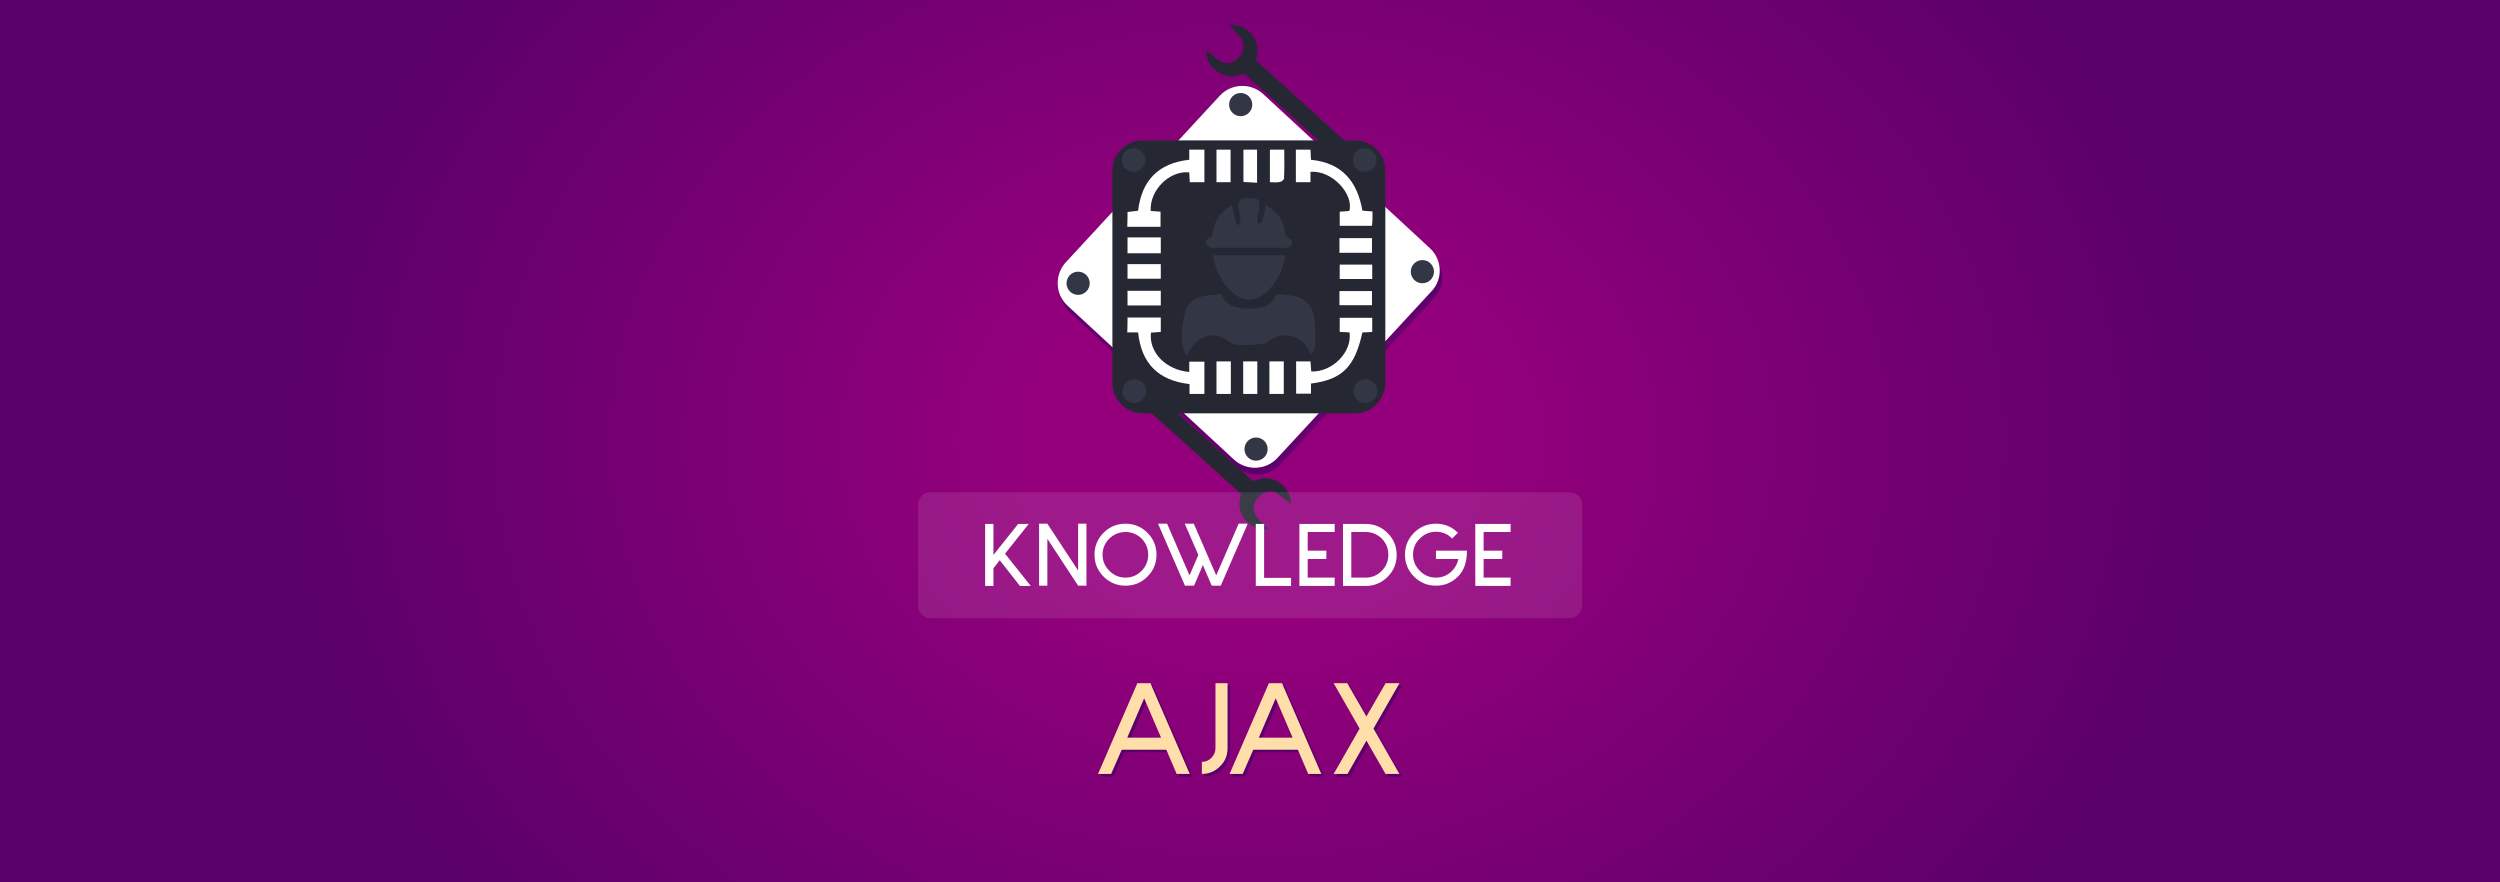 <svg xmlns="http://www.w3.org/2000/svg" viewBox="0 0 992 350"><rect x="0" y="0" width="992" height="350" fill="#808080" stroke="none"/><style>.st6{fill:#252833}.st7{fill:#fff}.st8{fill:#333645}</style><radialGradient id="SVGID_1_" cx="496" cy="175" r="383.805" gradientTransform="matrix(1 0 0 .794 0 36.076)" gradientUnits="userSpaceOnUse"><stop offset=".233" stop-color="#94007c"/><stop offset="1" stop-color="#5a006a"/></radialGradient><path fill="url(#SVGID_1_)" d="M0 0h992v350H0z"/><radialGradient id="SVGID_2_" cx="496.499" cy="112.516" r="75.818" gradientUnits="userSpaceOnUse"><stop offset=".233" stop-color="#94007c"/><stop offset="1" stop-color="#5a006a"/></radialGradient><path d="M569.1 118.2l-61.3 66.3c-4.5 4.8-12.1 5.1-17 .7l-66.3-61.3c-4.8-4.5-5.1-12.1-.7-17l61.3-66.3c4.5-4.8 12.1-5.1 17-.7l66.3 61.3c4.9 4.5 5.2 12.1.7 17z" fill="url(#SVGID_2_)"/><radialGradient id="SVGID_3_" cx="428.754" cy="115.088" r="4.586" gradientUnits="userSpaceOnUse"><stop offset=".233" stop-color="#94007c"/><stop offset="1" stop-color="#5a006a"/></radialGradient><circle cx="428.8" cy="115.1" r="4.6" fill="url(#SVGID_3_)"/><radialGradient id="SVGID_4_" cx="565.429" cy="110.501" r="4.586" gradientUnits="userSpaceOnUse"><stop offset=".233" stop-color="#94007c"/><stop offset="1" stop-color="#5a006a"/></radialGradient><circle cx="565.4" cy="110.5" r="4.6" fill="url(#SVGID_4_)"/><radialGradient id="SVGID_5_" cx="493.269" cy="44.151" r="4.586" gradientUnits="userSpaceOnUse"><stop offset=".233" stop-color="#94007c"/><stop offset="1" stop-color="#5a006a"/></radialGradient><circle cx="493.3" cy="44.2" r="4.6" fill="url(#SVGID_5_)"/><radialGradient id="SVGID_6_" cx="499.385" cy="180.826" r="4.586" gradientUnits="userSpaceOnUse"><stop offset=".233" stop-color="#94007c"/><stop offset="1" stop-color="#5a006a"/></radialGradient><circle cx="499.4" cy="180.8" r="4.6" fill="url(#SVGID_6_)"/><path class="st6" d="M488 10c-.1 0-.1 0-.3.1.2.2.3.3.5.4 1.5 1.4 2.9 2.9 4.1 4.6.8 1.1 1.2 2.2 1.1 3.6 0 1.1-.3 2.1-1 3-.5.6-1 1.2-1.5 1.7-.6.7-1.5 1.1-2.4 1.4-1.6.5-3.1.4-4.5-.7-1.2-.9-2.5-1.9-3.7-2.8-.5-.4-1-.9-1.6-1.4 0 .6 0 1.2.1 1.7.4 2.9 1.9 5.3 4.4 6.9 3.2 2.1 6.5 2.3 10 .8.3-.1.5-.1.8.1 3.2 2.9 6.4 5.8 9.7 8.7 3.9 3.5 7.8 7 11.6 10.5 3.9 3.5 11.4 10.4 15.3 13.9.2.2.3.3.2.6-.2 1-.2 2 0 2.9.6 2.8 2.3 4.8 5 5.7 2.8.9 5.3.4 7.5-1.6 3.2-3 3.2-8.1-.1-11-2.1-1.9-4.6-2.4-7.3-1.6-.3.1-.5 0-.7-.2-3-2.7-9.7-8.7-12.7-11.5-5.2-4.7-10.5-9.5-15.7-14.2-2.7-2.5-5.5-4.9-8.2-7.4-.2-.2-.3-.4-.2-.7.9-2.5.8-5.1-.3-7.5-1.6-3.9-5.8-6.4-10.1-6zm54.1 54.4c.1 2.2-1.6 4-3.7 4.1-2.1.1-3.9-1.6-4-3.7-.1-2.1 1.6-4 3.7-4.1 2 0 3.9 1.6 4 3.7z" id="aXo4f3.tif_3_"/><path class="st6" d="M502.9 210c.1 0 .1 0 .3-.1-.2-.2-.3-.3-.5-.4-1.5-1.4-2.9-2.9-4.1-4.6-.8-1.1-1.2-2.2-1.1-3.6 0-1.1.3-2.1 1-3 .5-.6 1-1.2 1.5-1.7.6-.7 1.5-1.1 2.4-1.4 1.6-.5 3.1-.4 4.5.7 1.2.9 2.5 1.9 3.7 2.8.5.4 1 .9 1.6 1.4 0-.6 0-1.2-.1-1.7-.4-2.9-1.9-5.3-4.4-6.9-3.2-2.1-6.5-2.3-10-.8-.3.1-.5.1-.8-.1-3.2-2.9-6.4-5.8-9.7-8.7-3.9-3.5-7.8-7-11.6-10.5-3.9-3.5-13.1-11.7-17-15.2-.2-.2-.3-.3-.2-.6.2-1 .2-2 0-2.9-.6-2.8-2.3-4.8-5-5.7-2.8-.9-5.3-.4-7.5 1.6-3.2 3-3.2 8.1.1 11 2.1 1.9 4.6 2.4 7.3 1.6.3-.1.5 0 .7.2 3 2.7 11.3 10.1 14.3 12.8 5.2 4.7 10.5 9.5 15.7 14.2 2.7 2.5 5.5 4.9 8.2 7.4.2.2.3.4.2.7-.9 2.5-.8 5.1.3 7.5 1.7 3.9 5.9 6.4 10.2 6zm-55.8-55.8c-.1-2.2 1.6-4 3.7-4.1 2.1-.1 3.9 1.6 4 3.7.1 2.1-1.6 4-3.7 4.1-2 .1-3.9-1.6-4-3.7z" id="aXo4f3.tif_2_"/><path class="st7" d="M568.1 115.5l-61.3 66.3c-4.5 4.8-12.1 5.1-17 .7l-66.3-61.3c-4.8-4.5-5.1-12.1-.7-17l61.3-66.3c4.5-4.8 12.1-5.1 17-.7l66.3 61.3c4.9 4.5 5.2 12.2.7 17z"/><circle class="st8" cx="427.8" cy="112.4" r="4.6"/><circle class="st8" cx="564.4" cy="107.8" r="4.6"/><circle class="st8" cx="492.3" cy="41.5" r="4.6"/><circle class="st8" cx="498.4" cy="178.2" r="4.6"/><g><path class="st6" d="M537.7 164h-84.3c-6.6 0-12-5.4-12-12V67.7c0-6.6 5.4-12 12-12h84.3c6.6 0 12 5.4 12 12V152c0 6.6-5.4 12-12 12z"/><circle class="st8" cx="541.8" cy="155.2" r="4.7"/><circle class="st8" cx="450.1" cy="155.2" r="4.7"/><circle class="st8" cx="541.5" cy="63.5" r="4.7"/><circle class="st8" cx="449.8" cy="63.5" r="4.7"/><g><path class="st7" d="M447.4 84.1c1.3-.1 2.7-.3 4.2-.5 1.4-11.9 8-18.9 20.3-20.2v-4h6v12.9h-5.8c-.1-1.3-.1-2.6-.2-3.9-7.9-.8-15.8 7.1-15.3 15.3 1.2.1 2.5.2 3.9.3v6h-13.2c.1-2.1.1-4 .1-5.9zm0 41.9h13.2v5.7l-3.9.3c-.9 7.8 5.9 14.8 15.2 15.6v-4.1h6v12.8H472v-3.9c-12.3-1.4-19.1-8.1-20.4-20.5h-4.3c.1-2 .1-3.9.1-5.9zm0-31.8h13.2v6.3h-13.2v-6.3zm0 10.6h13.2v5.8h-13.2v-5.8zm0 10.6h13.2v5.8h-13.2v-5.8zm66.9 28h5.7c.1 1.4.2 2.7.3 4 8.4.3 16.3-7.7 15.2-15.5-1.2-.1-2.5-.1-3.9-.2v-5.6h12.9v5.6c-1.3.1-2.6.2-3.9.2-3 13.7-8 18.7-20.4 20.3v4h-5.9v-12.8zm5.7-75.2v4.1h-5.8V59.4h5.8c.1 1.3.1 2.6.2 4 12.2 1.2 18.4 8.5 20.4 20.2 1.2.1 2.5.2 4 .3v2.8c0 .9-.1 1.7-.2 2.9h-12.8V84c1.3-.1 2.5-.2 3.8-.3 1.9-6.4-6.7-16.3-15.4-15.5zm11.5 32.1v-5.8h12.9v5.8h-12.9zm.1 4.7h12.9v5.7h-12.9V105zm-.1 10.5h12.9v5.6h-12.9v-5.6zm-27.6-43.2V59.4h5.7c0 3.9.1 7.6-.1 11.4 0 .5-1 1.3-1.6 1.4-1.2.3-2.4.1-4 .1zm-5.1.2c-1.8-.1-3.4-.2-5.4-.3V59.4h5.4v13.1zm-16.1-13.1h5.6v12.9h-5.6V59.4zm10.6 84h5.6v12.9h-5.6v-12.9zm16.1 12.9h-5.7v-12.9h5.7v12.9zm-26.7-12.9h5.7v12.9h-5.7v-12.9z"/></g></g><g id="RlqliZ.tif_1_"><path class="st8" d="M520.4 141c-.7-1.2-1.1-2-1.5-2.7-3.3-5.8-10.8-7-15.9-2.6-1.5 1.3-12.8 1.7-14.3.5-6.4-5.2-13-3.8-16.9 3.4-.2.3-.4.6-1.1 1.6-.7-2.5-1.8-4.4-1.8-6.2 0-3.5.4-7.1 1.2-10.5 1-4.8 4.6-6.8 9.2-7.3 1.7-.2 3.5-.3 5.3-.5 2.1 5.2 6.7 5.7 11.3 5.8 5.6.1 9-1.9 10.6-5.8 2 .2 4 .3 6 .6 5.1.7 8.3 3.6 9 8.8.5 3.6.5 7.3.4 11 .1 1-.8 2.2-1.5 3.9zm-18.2-59.7c4.4 2.4 6.8 5.7 7.6 10.2.3 1.3.1 2.6 1.9 3.1.5.1 1.1 1.4 1 2-.1.6-.9 1.3-1.6 1.6-.5.3-1.3.1-2 .1H482c-.6 0-1.3.1-1.7-.1-.7-.4-1.6-1.1-1.8-1.8-.1-.6.6-1.8 1.1-1.9 1.6-.3 1.6-1.5 1.7-2.6.7-4.6 3.2-8 7.5-10.5.6 2.7 1.2 5.2 1.8 7.7.4 0 .7 0 1.1.1.2-.8.6-1.5.5-2.3-.2-1.9-.8-3.8-.9-5.7 0-.8.8-2.3 1.3-2.4 2-.3 4-.2 6 .1.5.1 1.3 1.5 1.2 2.2-.1 2-.7 4-1 6-.1.6.4 1.3.6 1.9.5-.5 1.4-.9 1.5-1.5.7-2.1 1-4 1.3-6.2z"/><path class="st8" d="M510.1 101.3c-1.2 6.1-3.6 11.3-8.2 15.1-4 3.3-8.4 3.3-12.4 0-4.7-3.9-7.1-9-8.2-15.1h28.8z"/></g><g><path d="M622.7 245.3H369.3c-2.8 0-5-2.2-5-5v-40c0-2.8 2.2-5 5-5h253.5c2.8 0 5 2.2 5 5v40c-.1 2.8-2.3 5-5.1 5z" opacity=".1" fill="#fff"/><path class="st7" d="M404.7 232.5l-8-10.2-2.5 3.2v7h-3.3v-24.6h3.3v12.3l9.8-12.3h4.2l-9.4 11.8 10.2 12.8h-4.3zm10.9-24.7l12.2 18.6v-18.6h3.3v24.6h-3.3l-12.2-18.6v18.6h-3.3v-24.6h3.3zm31 0c3.4 0 6.3 1.2 8.7 3.6 2.4 2.4 3.6 5.3 3.6 8.7s-1.2 6.3-3.6 8.7c-2.4 2.4-5.3 3.6-8.7 3.6-3.4 0-6.3-1.2-8.7-3.6-2.4-2.4-3.6-5.3-3.6-8.7s1.2-6.3 3.6-8.7 5.3-3.6 8.7-3.6zm0 21.4c2.5 0 4.6-.9 6.4-2.7 1.7-1.7 2.6-3.9 2.6-6.4 0-2.5-.9-4.6-2.6-6.4-1.8-1.7-3.9-2.6-6.4-2.6-2.5 0-4.6.9-6.4 2.6-1.8 1.8-2.7 3.9-2.7 6.4 0 2.5.9 4.6 2.7 6.4 1.8 1.8 3.9 2.7 6.4 2.7zm44.9-21.4h3.6l-10.7 24.6h-3.6l-3.5-8.2-3.5 8.2h-3.6l-10.7-24.6h3.6l8.9 20.5 3.5-8.1-5.4-12.4h3.6l8.9 20.5 8.9-20.5zm20.8 24.7h-14v-24.6h3.3v21.4h10.7v3.2zm17.3-24.7v3.3h-10.7v7.4h7.4v3.3h-7.4v7.4h10.7v3.3h-14v-24.6h14zm12.3 24.7h-9v-24.6h9c3.4 0 6.3 1.2 8.7 3.6s3.6 5.3 3.6 8.7-1.2 6.3-3.6 8.7c-2.4 2.4-5.3 3.6-8.7 3.6zm6.4-6c1.7-1.7 2.6-3.9 2.6-6.4 0-2.5-.9-4.6-2.6-6.4-1.8-1.7-3.9-2.6-6.4-2.6h-5.7v18.1h5.7c2.5 0 4.6-.9 6.4-2.7zm21.5-8h12.3c0 4.5-1.2 8-3.6 10.3-2.4 2.4-5.3 3.6-8.7 3.6-3.4 0-6.3-1.2-8.7-3.6-2.4-2.4-3.6-5.3-3.6-8.7 0-3.4 1.2-6.3 3.6-8.7 2.4-2.4 5.3-3.6 8.7-3.6 3.4 0 6.3 1.2 8.7 3.6l-2.3 2.3c-1.7-1.8-3.9-2.7-6.4-2.7-2.5 0-4.6.9-6.4 2.7-1.8 1.7-2.7 3.9-2.7 6.4 0 2.5.9 4.6 2.7 6.4 1.7 1.8 3.9 2.7 6.4 2.7 2.5 0 4.6-.9 6.4-2.7 1.3-1.3 2.1-2.9 2.5-4.7h-8.9v-3.3zm29.6-10.7v3.3h-10.7v7.4h7.4v3.3h-7.4v7.4h10.7v3.3h-14v-24.6h14z"/></g><g><path d="M446.1 298.5l-4.2 9.6h-5.2l15.6-36h5.2l15.6 36h-5.2l-4.1-9.6h-17.7zm15.6-4.8l-6.7-15.6-6.7 15.6h13.4zm26.4-21.6v25.8c0 2.8-1 5.3-3 7.2-2 2-4.4 3-7.2 3v-4.8c1.5 0 2.7-.5 3.8-1.6 1.1-1.1 1.6-2.4 1.6-3.8v-25.8h4.8zm10.2 26.4l-4.2 9.6h-5.2l15.6-36h5.2l15.6 36h-5.2l-4.1-9.6h-17.7zm15.6-4.8l-6.7-15.6-6.7 15.6h13.4zm21.7-21.6l7.6 13.2 7.6-13.2h5.5l-10.3 18 10.3 18h-5.5l-7.6-13.2-7.5 13.2h-5.5l10.3-18-10.3-18h5.4z" fill="#5a006a"/><path d="M445.1 297.5l-4.2 9.6h-5.2l15.6-36h5.2l15.6 36h-5.2l-4.1-9.6h-17.7zm15.6-4.8l-6.7-15.6-6.7 15.6h13.4zm26.4-21.6v25.8c0 2.8-1 5.3-3 7.2-2 2-4.4 3-7.2 3v-4.8c1.5 0 2.7-.5 3.8-1.6 1.1-1.1 1.6-2.4 1.6-3.8v-25.8h4.8zm10.2 26.4l-4.2 9.6h-5.2l15.6-36h5.2l15.6 36h-5.2l-4.1-9.6h-17.7zm15.6-4.8l-6.7-15.6-6.7 15.6h13.4zm21.7-21.6l7.6 13.2 7.6-13.2h5.5l-10.3 18 10.3 18h-5.5l-7.6-13.2-7.5 13.2h-5.5l10.3-18-10.3-18h5.4z" fill="#ffdeaa"/></g></svg>